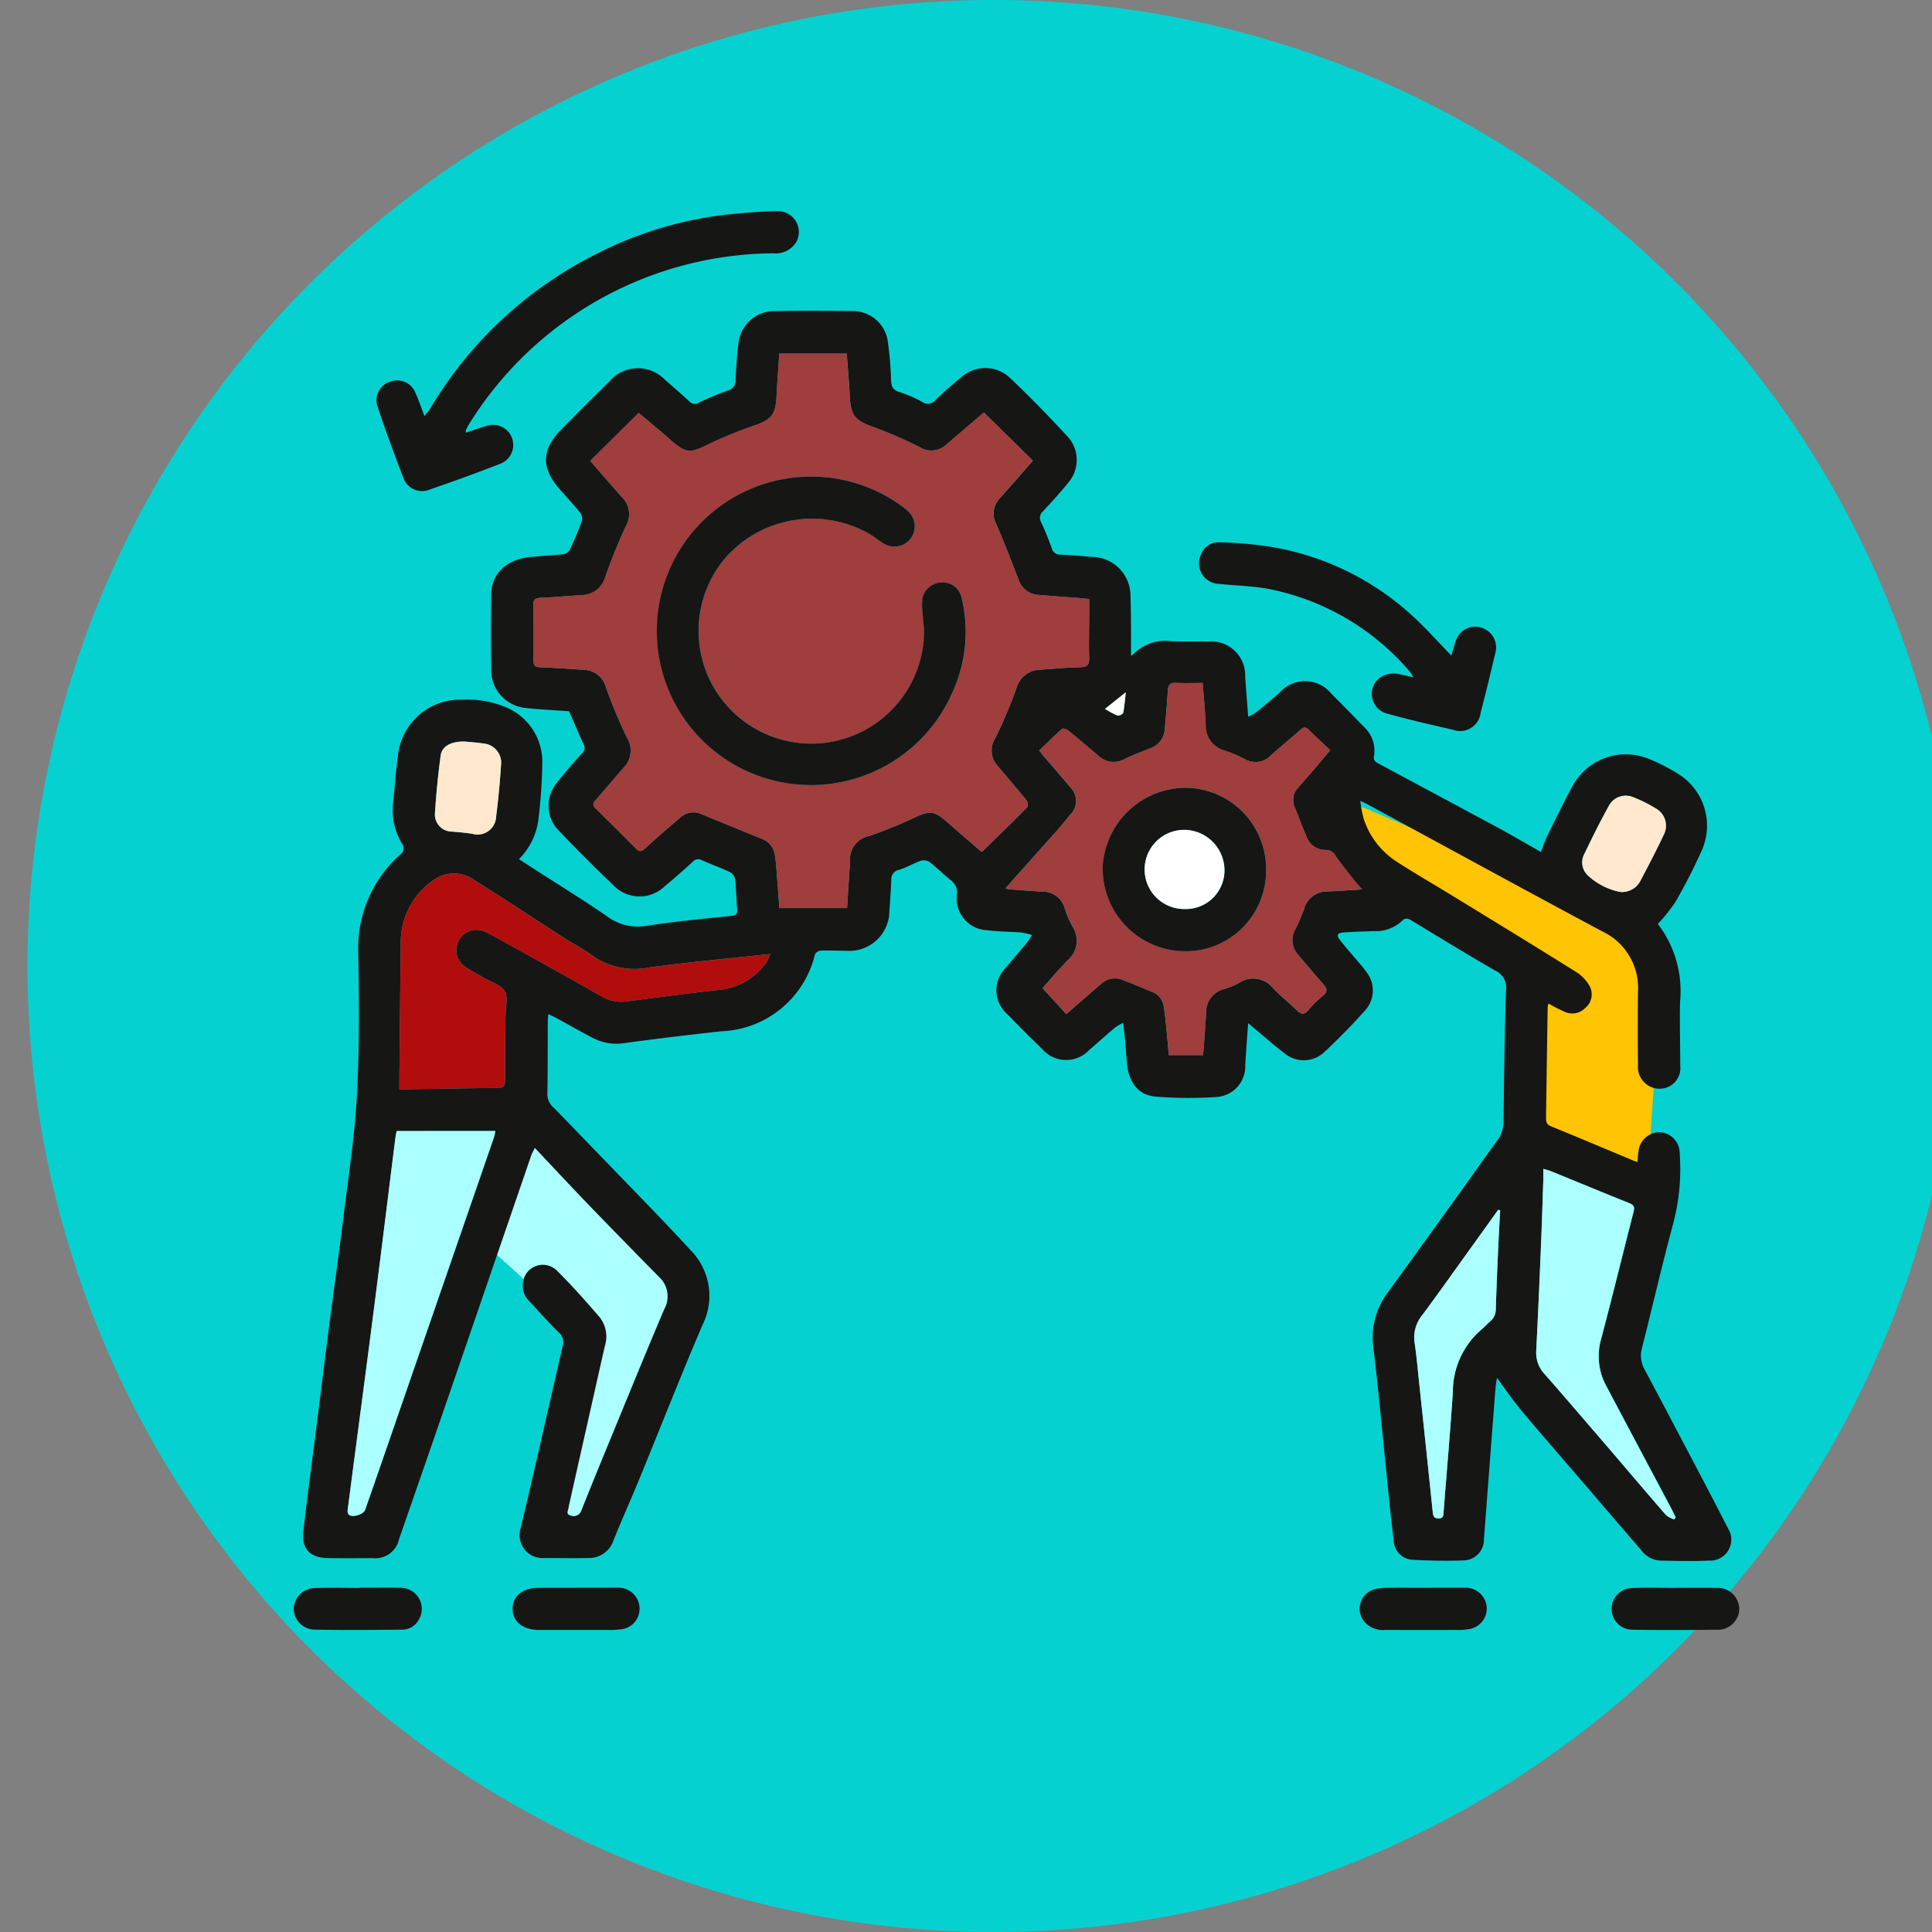 <svg id="Grupo_975141" data-name="Grupo 975141" xmlns="http://www.w3.org/2000/svg" xmlns:xlink="http://www.w3.org/1999/xlink" width="140.333" height="140.333" viewBox="0 0 140.333 140.333">
  <rect x="0" y="0" width="140.333" height="140.333" fill="#808080" stroke="none"/>
  <defs>
    <clipPath id="clip-path">
      <rect id="Rectángulo_349285" data-name="Rectángulo 349285" width="140.333" height="140.333" fill="none"/>
    </clipPath>
    <clipPath id="clip-path-2">
      <rect id="Rectángulo_349286" data-name="Rectángulo 349286" width="105" height="103.056" fill="none"/>
    </clipPath>
  </defs>
  <g id="Grupo_975139" data-name="Grupo 975139" clip-path="url(#clip-path)">
    <path id="Trazado_705987" data-name="Trazado 705987" d="M140.333,70.167A70.167,70.167,0,1,1,70.167,0a70.167,70.167,0,0,1,70.167,70.167" transform="translate(2)" fill="#06d1d1"/>
    <g id="Grupo_975144" data-name="Grupo 975144" transform="translate(21.333 15.341)">
      <path id="Trazado_706000" data-name="Trazado 706000" d="M31.5,169.077l7.8,7.072L36.378,191.27h3.9l7.073-17.559L36.134,161.272Z" transform="translate(-18.537 -94.902)" fill="#abffff"/>
      <path id="Trazado_706001" data-name="Trazado 706001" d="M182.612,102.606l4.146,7.072,10.975,5.853-.976,11.706,9.024,3.9.976-15.12-4.146-4.878Z" transform="translate(-107.459 -60.379)" fill="#ffc403"/>
      <g id="Grupo_975143" data-name="Grupo 975143">
        <g id="Grupo_975142" data-name="Grupo 975142" clip-path="url(#clip-path-2)">
          <path id="Trazado_706002" data-name="Trazado 706002" d="M54.6,62.912a6,6,0,0,0-.8-.183c-.817-.065-1.643-.058-2.454-.166a2.3,2.3,0,0,1-2.208-2.622,1.1,1.1,0,0,0-.447-1.005c-.531-.429-1.017-.916-1.556-1.335a.765.765,0,0,0-.622-.085c-.546.192-1.054.5-1.6.664a.688.688,0,0,0-.546.736c-.039.751-.08,1.5-.141,2.251a2.905,2.905,0,0,1-3.132,2.888c-.615,0-1.232-.036-1.846-.013a.562.562,0,0,0-.429.279,7.273,7.273,0,0,1-6.8,5.583q-3.566.386-7.121.868a3.672,3.672,0,0,1-2.273-.417c-.875-.462-1.738-.95-2.607-1.423-.162-.088-.331-.161-.568-.276-.015.221-.033.38-.034.54-.009,1.777,0,3.555-.032,5.333a1.287,1.287,0,0,0,.5.957q3.351,3.464,6.7,6.93c1.067,1.108,2.134,2.217,3.171,3.353a4.721,4.721,0,0,1,.889,5.483c-1.582,3.7-3.052,7.45-4.58,11.175-.615,1.5-1.285,2.976-1.886,4.481a1.871,1.871,0,0,1-1.862,1.255c-1.042.025-2.086,0-3.129,0a1.668,1.668,0,0,1-1.732-2.2c1.045-4.381,2.02-8.778,3.036-13.166a.919.919,0,0,0-.261-1c-.73-.719-1.418-1.482-2.108-2.24a1.591,1.591,0,0,1-.495-1.488,1.45,1.45,0,0,1,2.391-.839c1.122,1.1,2.162,2.281,3.187,3.47a2.3,2.3,0,0,1,.346,2.1Q22.273,98.47,21,104.138a3.234,3.234,0,0,0-.073.351c-.024.213-.232.5.144.587a.587.587,0,0,0,.785-.366c.6-1.507,1.21-3.006,1.827-4.5,1.389-3.375,2.764-6.757,4.19-10.116a1.906,1.906,0,0,0-.364-2.334q-2.5-2.537-4.981-5.1c-1.349-1.4-2.675-2.824-4.053-4.283a5.5,5.5,0,0,0-.268.56q-2.8,8.154-5.6,16.31-1.99,5.782-4,11.556a1.753,1.753,0,0,1-1.915,1.367c-1.077.008-2.154.012-3.231,0-1.316-.016-1.951-.674-1.8-1.964.3-2.628.657-5.25.989-7.874.286-2.27.563-4.541.857-6.81.353-2.727.74-5.449,1.073-8.178.361-2.947.821-5.891.976-8.851.183-3.478.149-6.973.087-10.459a9.085,9.085,0,0,1,3.045-6.953.558.558,0,0,0,.129-.824A4.666,4.666,0,0,1,8.182,53.3c.122-1.154.2-2.315.354-3.464a4.543,4.543,0,0,1,4.67-4.019,7.317,7.317,0,0,1,3.25.582,4.3,4.3,0,0,1,2.561,4,38.686,38.686,0,0,1-.278,4.088A4.949,4.949,0,0,1,17.321,57.4c.438.284.847.551,1.258.816,1.708,1.1,3.442,2.164,5.115,3.316a3.708,3.708,0,0,0,2.86.717c2.057-.322,4.136-.507,6.208-.732.326-.035.443-.131.411-.474-.068-.731-.07-1.469-.154-2.2a.764.764,0,0,0-.38-.507c-.662-.313-1.358-.554-2.024-.86a.534.534,0,0,0-.679.12c-.657.6-1.321,1.191-2.007,1.755a2.632,2.632,0,0,1-3.787-.094C22.817,58,21.526,56.7,20.263,55.38a2.584,2.584,0,0,1-.168-3.545c.561-.731,1.177-1.421,1.795-2.107a.525.525,0,0,0,.13-.67c-.367-.787-.7-1.588-1.057-2.4-1.021-.075-2.062-.119-3.095-.235a2.752,2.752,0,0,1-2.56-2.831c-.03-1.812-.025-3.624,0-5.436.02-1.508,1.125-2.538,2.867-2.708.8-.078,1.6-.108,2.4-.2a.7.7,0,0,0,.459-.352c.317-.679.608-1.372.863-2.076a.694.694,0,0,0-.117-.569c-.485-.6-1.009-1.161-1.517-1.739-1.33-1.514-1.307-2.85.1-4.282q1.742-1.775,3.518-3.517a2.718,2.718,0,0,1,4.062-.117c.595.514,1.188,1.031,1.766,1.563a.516.516,0,0,0,.675.084,21.739,21.739,0,0,1,2.123-.886.711.711,0,0,0,.545-.736c.048-.886.091-1.777.209-2.655a2.622,2.622,0,0,1,2.648-2.374q2.819-.053,5.641,0a2.55,2.55,0,0,1,2.571,2.266,24.96,24.96,0,0,1,.228,2.756c.018.448.121.705.591.851a9.12,9.12,0,0,1,1.687.732.691.691,0,0,0,.942-.144c.61-.573,1.235-1.134,1.886-1.659A2.6,2.6,0,0,1,53,22.456c1.449,1.375,2.847,2.81,4.2,4.281a2.511,2.511,0,0,1,.033,3.3c-.576.72-1.2,1.4-1.829,2.078a.633.633,0,0,0-.155.81c.288.618.544,1.252.775,1.893a.609.609,0,0,0,.633.463c.768.034,1.535.1,2.3.165a2.83,2.83,0,0,1,2.784,2.9c.027.717.031,1.435.037,2.153.006.7,0,1.394,0,2.1.031-.007.1,0,.122-.03a3.224,3.224,0,0,1,2.785-1c.9.037,1.812,0,2.718.019a2.471,2.471,0,0,1,2.668,2.557c.069.935.14,1.87.219,2.914a3.951,3.951,0,0,0,.564-.312q.875-.712,1.728-1.449a2.457,2.457,0,0,1,3.76.1c.792.779,1.562,1.58,2.338,2.375a2.357,2.357,0,0,1,.747,2.136c-.067.375.185.469.425.6q4.309,2.31,8.616,4.625c1.018.551,2.015,1.139,3.083,1.745.164-.42.277-.789.447-1.131.63-1.269,1.239-2.55,1.927-3.787a4.4,4.4,0,0,1,5.571-1.8,13.1,13.1,0,0,1,1.913.976,4.43,4.43,0,0,1,1.815,5.658,40.542,40.542,0,0,1-1.915,3.733,12.571,12.571,0,0,1-1.262,1.579,8.026,8.026,0,0,1,1.614,5.63c-.038,1.554.011,3.111.012,4.666a1.5,1.5,0,0,1-1.028,1.6,1.574,1.574,0,0,1-2.042-1.634q-.027-2.667,0-5.334A4.536,4.536,0,0,0,96,62.643C90.306,59.6,84.646,56.5,78.974,53.428c-.132-.072-.27-.133-.541-.264a9.3,9.3,0,0,0,.234,1.267,5.853,5.853,0,0,0,2.372,3.127c1.33.863,2.706,1.654,4.058,2.482,3.028,1.857,6.062,3.705,9.071,5.592a2.819,2.819,0,0,1,.96,1.065,1.268,1.268,0,0,1-.344,1.5,1.31,1.31,0,0,1-1.469.308,12.381,12.381,0,0,1-1.213-.618,1.23,1.23,0,0,0-.059.257q-.062,4-.12,8c0,.283,0,.513.34.651,2.006.819,4,1.663,6,2.5.091.038.19.059.307.095a7.194,7.194,0,0,1,.073-.782,1.538,1.538,0,0,1,1.538-1.37,1.516,1.516,0,0,1,1.45,1.514,15.49,15.49,0,0,1-.486,5.172c-.8,2.981-1.494,5.993-2.251,8.986a2.03,2.03,0,0,0,.173,1.531q1.145,2.146,2.278,4.3c1.269,2.417,2.553,4.826,3.79,7.259a1.525,1.525,0,0,1-1.378,2.35c-1.176.061-2.359.022-3.538,0a1.862,1.862,0,0,1-1.392-.765q-3.071-3.58-6.148-7.155c-.913-1.062-1.838-2.115-2.723-3.2-.557-.682-1.051-1.417-1.6-2.159-.036.273-.091.576-.114.88q-.419,5.442-.83,10.885a1.5,1.5,0,0,1-1.468,1.5c-1.21.047-2.427.025-3.637-.044a1.44,1.44,0,0,1-1.447-1.4c-.193-1.542-.345-3.089-.5-4.635-.323-3.126-.6-6.258-.977-9.377a5.441,5.441,0,0,1,1.071-4.038q2.907-4,5.789-8.021c.709-.984,1.4-1.981,2.123-2.956a2.325,2.325,0,0,0,.471-1.422c.04-3.179.07-6.359.182-9.535a1.361,1.361,0,0,0-.815-1.427c-2.026-1.169-4.02-2.394-6.021-3.606-.256-.155-.465-.257-.718.01a2.786,2.786,0,0,1-2.063.742c-.734.029-1.468.049-2.2.1-.446.034-.521.2-.247.55.407.526.857,1.019,1.286,1.53.209.249.423.494.61.758A2.157,2.157,0,0,1,78.77,68.4c-.941,1.058-1.939,2.073-2.975,3.038a2.181,2.181,0,0,1-2.8.116c-.78-.581-1.5-1.235-2.254-1.857l-.456-.383c-.074,1.075-.148,2.049-.208,3.023a2.236,2.236,0,0,1-2.018,2.336,30.243,30.243,0,0,1-4.5-.026c-1.28-.105-1.977-1.067-2.087-2.515-.035-.46-.067-.92-.109-1.38s-.091-.907-.147-1.466a4.31,4.31,0,0,0-.606.353c-.627.529-1.233,1.082-1.858,1.613a2.3,2.3,0,0,1-3.464-.1c-.837-.807-1.663-1.627-2.468-2.467a2.3,2.3,0,0,1-.106-3.429c.478-.58.974-1.146,1.454-1.725.137-.165.246-.355.43-.624M22.5,28.47c.778.893,1.528,1.78,2.308,2.639a1.73,1.73,0,0,1,.277,2.11c-.557,1.2-1.048,2.439-1.5,3.687a1.775,1.775,0,0,1-1.691,1.314c-1.006.065-2.01.163-3.017.2-.414.014-.519.164-.512.55.022,1.333.03,2.666.012,4-.006.4.148.481.509.494,1.041.04,2.081.116,3.122.184a1.7,1.7,0,0,1,1.623,1.242A36.382,36.382,0,0,0,25.16,48.56a1.781,1.781,0,0,1-.236,2.2c-.69.782-1.351,1.589-2.046,2.365-.209.234-.207.378.013.593q1.466,1.434,2.908,2.893c.256.26.417.272.7,0,.823-.77,1.682-1.5,2.541-2.233a1.4,1.4,0,0,1,1.53-.251q2.2.906,4.4,1.8a1.461,1.461,0,0,1,.941,1.184c.056.337.087.678.114,1.018.075.945.142,1.891.212,2.827h4.915c.074-1.148.142-2.27.22-3.392A1.719,1.719,0,0,1,42.8,55.711c.977-.351,1.952-.723,2.892-1.163,1.6-.75,1.708-.754,3.057.442.715.633,1.443,1.25,2.15,1.861.072-.028.111-.032.133-.053,1.075-1.051,2.155-2.1,3.21-3.168.077-.078.037-.383-.054-.5-.687-.851-1.4-1.682-2.106-2.515a1.639,1.639,0,0,1-.17-1.983,36.363,36.363,0,0,0,1.537-3.616A1.827,1.827,0,0,1,55.2,43.638c.972-.058,1.944-.159,2.917-.179.5-.011.638-.2.623-.671-.029-.939-.005-1.88,0-2.819,0-.475,0-.951,0-1.461-.233-.024-.4-.045-.565-.058-1.022-.08-2.044-.156-3.066-.238a1.619,1.619,0,0,1-1.5-1.124c-.519-1.35-1.046-2.7-1.618-4.027a1.607,1.607,0,0,1,.272-1.886c.806-.9,1.6-1.816,2.388-2.719l-3.557-3.5c-.893.764-1.812,1.553-2.734,2.339a1.58,1.58,0,0,1-1.931.177,32.852,32.852,0,0,0-3.42-1.478c-1.272-.466-1.582-.82-1.654-2.182-.054-1.035-.145-2.068-.222-3.131h-4.9c-.071,1.065-.151,2.087-.2,3.109-.071,1.347-.39,1.7-1.642,2.126a30.894,30.894,0,0,0-3.4,1.4c-1.23.594-1.515.608-2.568-.286-.169-.144-.33-.3-.5-.442-.65-.549-1.3-1.1-1.905-1.6L22.5,28.47M67.01,71.635c.034-.419.068-.793.094-1.167q.069-.972.13-1.943A1.719,1.719,0,0,1,68.5,66.849a5.677,5.677,0,0,0,1.135-.463,1.829,1.829,0,0,1,2.479.413c.554.557,1.159,1.062,1.733,1.6.279.261.5.342.8-.014A7.3,7.3,0,0,1,75.7,67.34c.39-.313.321-.552.03-.877-.6-.675-1.18-1.374-1.77-2.061a1.6,1.6,0,0,1-.233-1.938,11.375,11.375,0,0,0,.622-1.458,1.74,1.74,0,0,1,1.732-1.261c.791-.03,1.582-.09,2.484-.143-.216-.243-.367-.4-.5-.566-.483-.617-.982-1.224-1.429-1.866a.781.781,0,0,0-.675-.435,1.444,1.444,0,0,1-1.395-.873c-.322-.752-.616-1.516-.912-2.279a1.272,1.272,0,0,1,.238-1.342c.327-.395.678-.769,1.012-1.159.429-.5.851-1.01,1.343-1.6-.558-.524-1.088-1.006-1.6-1.508-.221-.217-.368-.136-.56.033-.719.631-1.463,1.235-2.171,1.878a1.54,1.54,0,0,1-1.884.246,9.451,9.451,0,0,0-1.41-.6A1.873,1.873,0,0,1,67.2,47.59c-.044-.984-.142-1.965-.219-2.983-.677,0-1.309.026-1.938-.009-.432-.024-.566.151-.59.553-.055.921-.139,1.84-.219,2.759a1.581,1.581,0,0,1-1.057,1.44c-.619.245-1.243.48-1.84.77a1.623,1.623,0,0,1-1.942-.231c-.711-.614-1.429-1.221-2.159-1.814-.12-.1-.394-.2-.46-.139-.571.5-1.112,1.04-1.661,1.567.126.172.181.257.247.333.655.765,1.322,1.52,1.964,2.3A1.408,1.408,0,0,1,57.34,54.2c-.3.371-.606.741-.923,1.1-1.242,1.4-2.491,2.795-3.767,4.226a3.206,3.206,0,0,0,.369.074q1.15.085,2.3.16a1.65,1.65,0,0,1,1.645,1.214,6.658,6.658,0,0,0,.562,1.316,1.884,1.884,0,0,1-.392,2.495c-.639.659-1.23,1.365-1.784,1.984l1.728,1.884c.853-.739,1.68-1.454,2.5-2.17a1.5,1.5,0,0,1,1.623-.3c.7.27,1.392.56,2.085.849a1.341,1.341,0,0,1,.867,1.061c.079.488.131.981.181,1.473.07.688.128,1.377.191,2.068ZM8.632,74.114c.217,0,.368,0,.518,0,2.205-.034,4.41-.079,6.615-.095.438,0,.549-.163.548-.572,0-1.555.021-3.11.032-4.666,0-.608.208-1.344-.061-1.791-.286-.475-1.026-.678-1.568-1-.441-.261-.907-.485-1.318-.786a1.467,1.467,0,0,1,1.524-2.5c.247.115.49.242.728.375,2.565,1.427,5.14,2.839,7.687,4.3a2.826,2.826,0,0,0,1.861.343c2.118-.272,4.235-.549,6.355-.8A4.8,4.8,0,0,0,35.294,64.9a4.954,4.954,0,0,0,.28-.608c-3,.325-5.89.581-8.762.972a5.334,5.334,0,0,1-4.174-.868c-.641-.478-1.368-.839-2.042-1.274-2.154-1.387-4.283-2.812-6.459-4.164a2.54,2.54,0,0,0-2.819-.171A5.472,5.472,0,0,0,8.736,63.33q-.054,5.024-.1,10.049c0,.219,0,.439,0,.736m-.2,3.032c-.04.225-.073.373-.092.523-.529,4.217-1.046,8.435-1.588,12.65-.614,4.77-1.25,9.537-1.871,14.306a.517.517,0,0,0,.066.373c.242.255,1.08,0,1.2-.342q.531-1.52,1.058-3.041,4.144-11.986,8.284-23.973a4.5,4.5,0,0,0,.116-.5Zm92.805,28.21.107-.142c-.128-.256-.25-.514-.384-.767q-2.326-4.384-4.653-8.768a4.527,4.527,0,0,1-.383-3.415c.817-3.081,1.572-6.178,2.363-9.265.084-.326.017-.48-.311-.611-1.9-.76-3.789-1.546-5.684-2.319-.149-.061-.309-.1-.565-.172,0,.32.007.553,0,.785-.053,1.57-.1,3.141-.167,4.711-.107,2.577-.217,5.153-.349,7.729a2.275,2.275,0,0,0,.61,1.68c.191.219.386.434.575.654q1.926,2.23,3.849,4.462c1.467,1.71,2.921,3.432,4.4,5.134a1.853,1.853,0,0,0,.595.305M88.593,82.916l-.143-.052q-.857,1.2-1.714,2.391c-1.256,1.746-2.5,3.5-3.778,5.232a2.55,2.55,0,0,0-.589,1.991c.146.978.231,1.966.336,2.95q.5,4.685.986,9.373c.03.285.071.493.433.488s.34-.242.359-.487c.226-2.912.485-5.821.673-8.735a5.955,5.955,0,0,1,2.121-4.537c.2-.161.362-.364.559-.527a1.159,1.159,0,0,0,.44-.929c.043-1.5.111-3,.177-4.506.039-.884.093-1.768.14-2.652m8.722-23.133a1.5,1.5,0,0,0,1.434-.755c.6-1.128,1.189-2.261,1.735-3.415a1.429,1.429,0,0,0-.555-1.877,10.016,10.016,0,0,0-1.64-.822,1.394,1.394,0,0,0-1.812.632c-.628,1.131-1.2,2.292-1.762,3.458a1.3,1.3,0,0,0,.2,1.535,4.79,4.79,0,0,0,2.4,1.245M13.348,48.858c-.967-.005-1.628.335-1.72,1.032q-.277,2.1-.415,4.22A1.243,1.243,0,0,0,12.45,55.4c.493.039.986.084,1.474.158a1.347,1.347,0,0,0,1.735-1.238c.161-1.25.277-2.507.358-3.765A1.4,1.4,0,0,0,14.721,49c-.454-.07-.915-.1-1.373-.143m46.545-2.375a6.194,6.194,0,0,0,.894.489.476.476,0,0,0,.421-.193c.1-.451.125-.916.193-1.5l-1.508,1.205" transform="translate(-0.959 -10.336)" fill="#161615"/>
          <path id="Trazado_706003" data-name="Trazado 706003" d="M21.085,16.089c.587-.192,1.111-.4,1.654-.532a1.461,1.461,0,0,1,.947,2.747c-1.779.7-3.576,1.346-5.381,1.968a1.435,1.435,0,0,1-1.736-.847c-.675-1.75-1.321-3.513-1.917-5.29a1.411,1.411,0,0,1,.946-1.756,1.428,1.428,0,0,1,1.824.807c.237.528.42,1.079.658,1.7.149-.2.3-.363.414-.551A29.357,29.357,0,0,1,30.663,3.059,27.593,27.593,0,0,1,40.694.179C41.681.1,42.671,0,43.659,0a1.515,1.515,0,0,1,1.449,2.2,1.742,1.742,0,0,1-1.689.858A26.229,26.229,0,0,0,21.355,15.408a5.4,5.4,0,0,0-.267.495c-.019.038,0,.093,0,.186" transform="translate(-8.581 0)" fill="#161615"/>
          <path id="Trazado_706004" data-name="Trazado 706004" d="M178.126,66.66c.1-.34.2-.737.344-1.118a1.46,1.46,0,0,1,1.823-.91,1.5,1.5,0,0,1,1.047,1.753c-.35,1.476-.7,2.953-1.089,4.42a1.5,1.5,0,0,1-2.038,1.237c-1.579-.36-3.16-.719-4.719-1.155a1.475,1.475,0,0,1-.691-2.508,1.727,1.727,0,0,1,1.633-.343c.281.047.557.123.926.206a2.634,2.634,0,0,0-.222-.368,18.022,18.022,0,0,0-10.36-6.067c-1.172-.205-2.375-.229-3.562-.354a1.489,1.489,0,0,1-1.262-2.164,1.359,1.359,0,0,1,1.345-.855,29.9,29.9,0,0,1,3.313.268,20.016,20.016,0,0,1,10.513,4.921c1.056.934,1.988,2.007,3,3.038" transform="translate(-94.036 -34.385)" fill="#161615"/>
          <path id="Trazado_706005" data-name="Trazado 706005" d="M4.752,242.947c.99,0,1.98-.021,2.97.005a1.528,1.528,0,0,1,1.385,2.275,1.372,1.372,0,0,1-1.3.763c-2.082.023-4.164.035-6.246,0A1.546,1.546,0,0,1,0,244.473a1.573,1.573,0,0,1,1.628-1.507c1.04-.033,2.082-.007,3.123-.007Z" transform="translate(0 -142.959)" fill="#161615"/>
          <path id="Trazado_706006" data-name="Trazado 706006" d="M237.208,242.965c1.026,0,2.052-.015,3.077.005a1.511,1.511,0,0,1,1.428.915,1.414,1.414,0,0,1-.168,1.5,1.516,1.516,0,0,1-1.294.62c-2.068.022-4.137.036-6.205,0a1.514,1.514,0,0,1,.034-3.027c1.041-.044,2.085-.01,3.128-.01Z" transform="translate(-136.856 -142.97)" fill="#161615"/>
          <path id="Trazado_706007" data-name="Trazado 706007" d="M43.287,242.955c.973,0,1.947-.005,2.92,0a1.525,1.525,0,0,1,1.644,1.41,1.5,1.5,0,0,1-1.431,1.615,5.278,5.278,0,0,1-.766.039q-2.356,0-4.713,0c-.154,0-.307,0-.461,0-1.144-.03-1.863-.634-1.848-1.552s.736-1.5,1.889-1.508c.922-.007,1.844,0,2.766,0v0" transform="translate(-22.733 -142.967)" fill="#161615"/>
          <path id="Trazado_706008" data-name="Trazado 706008" d="M192.87,242.957c.957,0,1.914-.007,2.871,0a1.535,1.535,0,0,1,1.631,1.433A1.519,1.519,0,0,1,196,245.969a3.278,3.278,0,0,1-.56.051q-2.717.006-5.433,0a1.784,1.784,0,0,1-1.551-.628,1.465,1.465,0,0,1,.737-2.316,3.268,3.268,0,0,1,.858-.114c.94-.014,1.88,0,2.819-.005" transform="translate(-110.713 -142.968)" fill="#161615"/>
          <path id="Trazado_706009" data-name="Trazado 706009" d="M46.423,32.927l3.515-3.489c.6.507,1.255,1.054,1.905,1.6.17.143.33.3.5.442,1.052.894,1.337.88,2.567.286a30.926,30.926,0,0,1,3.4-1.4c1.253-.43,1.572-.779,1.642-2.126.053-1.022.133-2.043.2-3.108h4.9c.077,1.063.168,2.1.223,3.131.072,1.362.382,1.715,1.654,2.182a32.883,32.883,0,0,1,3.42,1.478,1.581,1.581,0,0,0,1.931-.177c.921-.786,1.84-1.575,2.733-2.339l3.557,3.5c-.792.9-1.582,1.819-2.388,2.719a1.607,1.607,0,0,0-.272,1.886c.572,1.328,1.1,2.676,1.618,4.027a1.619,1.619,0,0,0,1.5,1.124c1.021.082,2.044.158,3.066.238.167.013.333.034.566.058,0,.511,0,.986,0,1.461,0,.94-.025,1.881,0,2.819.015.475-.119.66-.623.671-.973.021-1.944.122-2.916.179a1.827,1.827,0,0,0-1.749,1.381,36.457,36.457,0,0,1-1.537,3.616,1.638,1.638,0,0,0,.17,1.983c.708.833,1.419,1.665,2.106,2.515.092.114.131.419.055.5-1.056,1.071-2.136,2.117-3.211,3.168-.022.021-.061.026-.133.053-.707-.611-1.435-1.228-2.15-1.861-1.35-1.2-1.454-1.192-3.058-.442-.94.439-1.914.811-2.892,1.163A1.719,1.719,0,0,0,65.3,62.022c-.078,1.122-.146,2.245-.22,3.392H60.164c-.07-.936-.137-1.882-.212-2.827-.027-.34-.058-.682-.114-1.018a1.46,1.46,0,0,0-.941-1.184q-2.2-.893-4.4-1.8a1.4,1.4,0,0,0-1.53.251c-.86.73-1.719,1.463-2.541,2.233-.288.27-.449.257-.705,0q-1.44-1.46-2.908-2.893c-.22-.215-.222-.359-.012-.593.7-.776,1.356-1.583,2.046-2.365a1.781,1.781,0,0,0,.236-2.2,36.378,36.378,0,0,1-1.53-3.673A1.7,1.7,0,0,0,45.933,48.1c-1.04-.068-2.08-.144-3.122-.184-.361-.014-.514-.1-.509-.494.019-1.333.01-2.666-.012-4-.007-.386.1-.535.512-.55,1.007-.035,2.012-.133,3.017-.2a1.775,1.775,0,0,0,1.691-1.314c.45-1.247.941-2.484,1.5-3.687a1.73,1.73,0,0,0-.277-2.11c-.779-.86-1.529-1.746-2.308-2.639M70.683,45.279a8.191,8.191,0,1,1-14.4-5.348,8.4,8.4,0,0,1,10.438-1.7c.35.212.668.476,1.018.688a1.472,1.472,0,0,0,1.783-2.329,4.813,4.813,0,0,0-.556-.451,11.207,11.207,0,0,0-17.1,12.746,11.2,11.2,0,0,0,20.8,1.017,10.582,10.582,0,0,0,.726-7.1,1.386,1.386,0,0,0-1.409-1.043,1.461,1.461,0,0,0-1.4,1.075,3.773,3.773,0,0,0-.018,1.016c.027.477.083.952.126,1.428" transform="translate(-24.885 -14.793)" fill="#a03d3d"/>
          <path id="Trazado_706010" data-name="Trazado 706010" d="M139.96,110.285h-2.479c-.063-.691-.121-1.38-.191-2.068-.05-.492-.1-.985-.182-1.473a1.341,1.341,0,0,0-.867-1.061c-.693-.289-1.385-.579-2.085-.849a1.5,1.5,0,0,0-1.623.3c-.825.716-1.652,1.431-2.5,2.17l-1.728-1.884c.554-.619,1.145-1.324,1.784-1.984a1.885,1.885,0,0,0,.392-2.5,6.646,6.646,0,0,1-.562-1.315,1.65,1.65,0,0,0-1.645-1.214q-1.151-.075-2.3-.16a3.189,3.189,0,0,1-.369-.074c1.277-1.431,2.525-2.826,3.767-4.226.317-.358.621-.728.923-1.1a1.408,1.408,0,0,0-.009-2.068c-.642-.775-1.31-1.53-1.964-2.3-.065-.077-.121-.162-.247-.333.55-.527,1.09-1.065,1.661-1.567.066-.058.34.042.46.139q1.094.888,2.159,1.813a1.623,1.623,0,0,0,1.942.231c.6-.291,1.221-.525,1.84-.77a1.581,1.581,0,0,0,1.057-1.44c.08-.919.164-1.838.219-2.759.024-.4.158-.577.59-.553.628.035,1.26.009,1.938.009.077,1.018.175,2,.219,2.983a1.873,1.873,0,0,0,1.42,1.942,9.409,9.409,0,0,1,1.41.6,1.54,1.54,0,0,0,1.884-.246c.708-.643,1.452-1.247,2.171-1.878.192-.169.339-.25.56-.033.51.5,1.04.984,1.6,1.508-.493.586-.914,1.093-1.344,1.6-.333.389-.684.764-1.011,1.158a1.273,1.273,0,0,0-.238,1.343c.3.763.59,1.527.912,2.279a1.443,1.443,0,0,0,1.395.873.783.783,0,0,1,.675.435c.447.642.946,1.249,1.429,1.866.132.169.283.323.5.567-.9.053-1.692.113-2.484.143a1.74,1.74,0,0,0-1.731,1.261,11.32,11.32,0,0,1-.623,1.458,1.6,1.6,0,0,0,.233,1.938c.59.687,1.166,1.387,1.77,2.061.291.325.36.565-.03.877a7.362,7.362,0,0,0-1.056,1.045c-.293.356-.518.274-.8.014-.574-.537-1.179-1.042-1.733-1.6a1.828,1.828,0,0,0-2.479-.413,5.677,5.677,0,0,1-1.135.463,1.72,1.72,0,0,0-1.265,1.675q-.06.972-.129,1.944c-.027.374-.06.748-.094,1.167m-1.224-19.417a6.071,6.071,0,0,0-6.062,5.624,6.007,6.007,0,0,0,5.628,6.235,5.841,5.841,0,0,0,6.23-5.748,5.9,5.9,0,0,0-5.8-6.111" transform="translate(-73.91 -48.986)" fill="#a03d3d"/>
          <path id="Trazado_706011" data-name="Trazado 706011" d="M18.643,132.552c0-.3,0-.516,0-.735q.051-5.024.1-10.049a5.47,5.47,0,0,1,2.582-4.538,2.54,2.54,0,0,1,2.82.17c2.175,1.352,4.305,2.777,6.459,4.164.675.435,1.4.8,2.042,1.274a5.334,5.334,0,0,0,4.174.868c2.872-.391,5.762-.648,8.762-.972a4.914,4.914,0,0,1-.28.608,4.8,4.8,0,0,1-3.741,2.02c-2.12.254-4.237.53-6.355.8a2.823,2.823,0,0,1-1.861-.343c-2.547-1.46-5.121-2.872-7.687-4.3-.239-.133-.481-.26-.728-.375a1.467,1.467,0,0,0-1.524,2.5c.411.3.877.526,1.318.786.542.321,1.282.523,1.568,1,.27.447.065,1.182.061,1.791-.011,1.556-.037,3.111-.032,4.667,0,.409-.11.569-.548.572-2.205.015-4.41.06-6.615.094-.151,0-.3,0-.518,0" transform="translate(-10.97 -68.774)" fill="#b20d0d"/>
          <path id="Trazado_706012" data-name="Trazado 706012" d="M13.071,162.341h7.174a4.56,4.56,0,0,1-.115.5q-4.14,11.988-8.284,23.973-.526,1.522-1.058,3.041c-.121.347-.959.6-1.2.342a.517.517,0,0,1-.066-.373c.621-4.769,1.258-9.536,1.871-14.306.542-4.215,1.058-8.433,1.588-12.65.019-.15.052-.3.092-.523" transform="translate(-5.598 -95.53)" fill="#abffff"/>
          <path id="Trazado_706013" data-name="Trazado 706013" d="M229.321,194.485a1.865,1.865,0,0,1-.595-.305c-1.476-1.7-2.931-3.423-4.4-5.134q-1.917-2.237-3.848-4.462c-.19-.22-.385-.435-.575-.654a2.271,2.271,0,0,1-.61-1.68c.132-2.575.242-5.152.349-7.729.065-1.57.113-3.14.166-4.711.008-.232,0-.465,0-.785.255.077.415.111.565.172,1.894.774,3.784,1.559,5.683,2.319.328.131.395.285.311.612-.791,3.087-1.547,6.184-2.363,9.265a4.529,4.529,0,0,0,.383,3.415q2.32,4.387,4.653,8.768c.134.252.256.511.384.767l-.107.142" transform="translate(-129.043 -99.464)" fill="#abffff"/>
          <path id="Trazado_706014" data-name="Trazado 706014" d="M204,176.285c-.047.884-.1,1.767-.14,2.652-.067,1.5-.134,3-.177,4.506a1.159,1.159,0,0,1-.44.929c-.2.163-.361.366-.559.527a5.957,5.957,0,0,0-2.121,4.537c-.187,2.914-.447,5.823-.672,8.734-.019.245.006.482-.359.487s-.4-.2-.433-.488q-.485-4.687-.986-9.373c-.1-.984-.19-1.972-.336-2.95a2.551,2.551,0,0,1,.589-1.99c1.279-1.729,2.522-3.486,3.778-5.232q.859-1.195,1.714-2.391l.144.052" transform="translate(-116.365 -103.705)" fill="#abffff"/>
          <path id="Trazado_706015" data-name="Trazado 706015" d="M230.187,110.162a4.789,4.789,0,0,1-2.4-1.245,1.3,1.3,0,0,1-.2-1.535c.56-1.166,1.134-2.328,1.762-3.458a1.393,1.393,0,0,1,1.812-.632,9.978,9.978,0,0,1,1.64.822,1.43,1.43,0,0,1,.556,1.877c-.546,1.154-1.137,2.287-1.735,3.415a1.5,1.5,0,0,1-1.434.755" transform="translate(-133.831 -60.714)" fill="#ffe8ce"/>
          <path id="Trazado_706016" data-name="Trazado 706016" d="M27.045,93.6c.458.046.919.073,1.373.143a1.4,1.4,0,0,1,1.3,1.557c-.081,1.258-.2,2.515-.358,3.765a1.348,1.348,0,0,1-1.736,1.238c-.488-.075-.981-.119-1.473-.158a1.243,1.243,0,0,1-1.238-1.291q.135-2.116.416-4.22c.092-.7.753-1.037,1.72-1.032" transform="translate(-14.656 -55.082)" fill="#ffe8ce"/>
          <path id="Trazado_706017" data-name="Trazado 706017" d="M143.2,86.109l1.508-1.205c-.068.586-.1,1.05-.193,1.5a.476.476,0,0,1-.421.193,6.191,6.191,0,0,1-.894-.489" transform="translate(-84.267 -49.962)" fill="#fff"/>
          <path id="Trazado_706018" data-name="Trazado 706018" d="M83.485,58.015c-.044-.476-.1-.951-.126-1.428a3.772,3.772,0,0,1,.018-1.016,1.461,1.461,0,0,1,1.4-1.075,1.386,1.386,0,0,1,1.409,1.043,10.582,10.582,0,0,1-.726,7.1,11.2,11.2,0,0,1-20.8-1.017,11.207,11.207,0,0,1,17.1-12.746,4.811,4.811,0,0,1,.556.451,1.472,1.472,0,0,1-1.783,2.329c-.35-.212-.668-.476-1.018-.688a8.4,8.4,0,0,0-10.438,1.7,8.191,8.191,0,1,0,14.4,5.348" transform="translate(-37.687 -27.528)" fill="#161615"/>
          <path id="Trazado_706019" data-name="Trazado 706019" d="M148.847,101.763a5.9,5.9,0,0,1,5.8,6.111,5.84,5.84,0,0,1-6.23,5.748,6.007,6.007,0,0,1-5.628-6.235,6.07,6.07,0,0,1,6.062-5.624m-.111,8.805a2.806,2.806,0,0,0,2.89-2.71,2.943,2.943,0,0,0-2.822-3.038,2.875,2.875,0,1,0-.068,5.748" transform="translate(-84.02 -59.881)" fill="#161615"/>
          <path id="Trazado_706020" data-name="Trazado 706020" d="M153.154,114.942a2.875,2.875,0,1,1,.068-5.748,2.943,2.943,0,0,1,2.822,3.038,2.806,2.806,0,0,1-2.89,2.71" transform="translate(-88.439 -64.255)" fill="#fff"/>
        </g>
      </g>
    </g>
  </g>
</svg>
